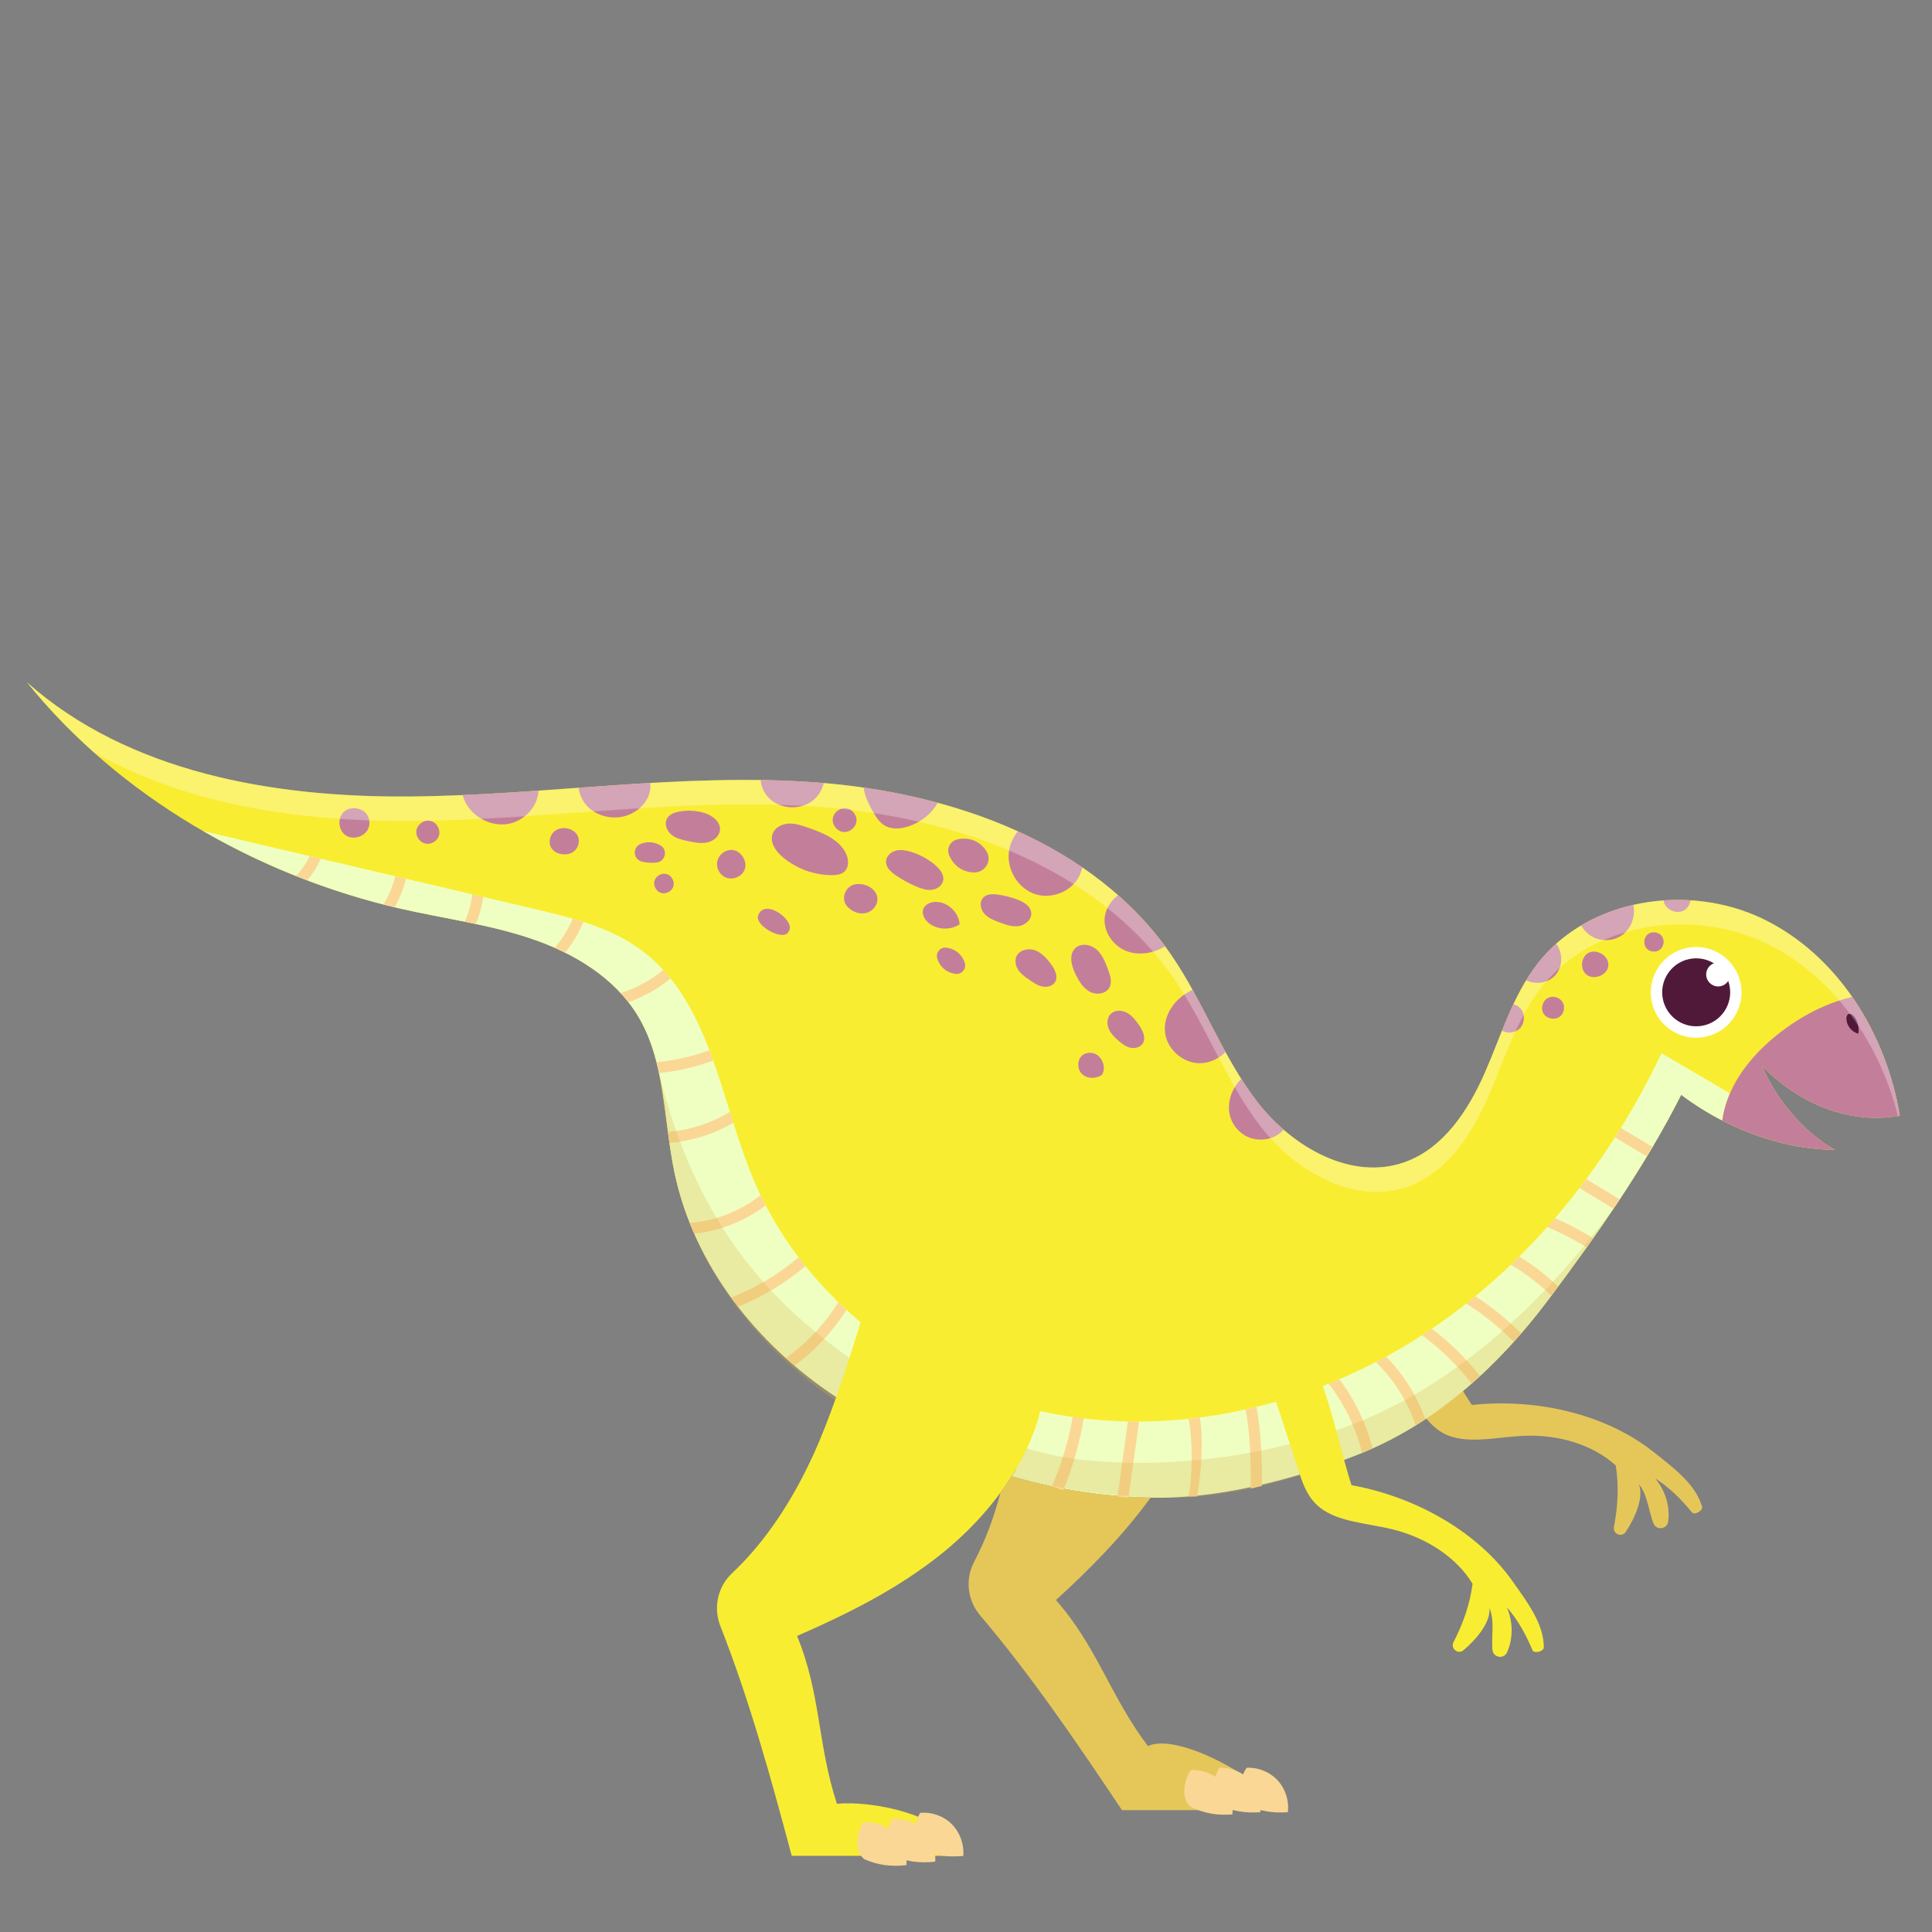<?xml version="1.0" encoding="utf-8"?>
<!-- Generator: Adobe Illustrator 16.0.4, SVG Export Plug-In . SVG Version: 6.00 Build 0)  -->
<!DOCTYPE svg PUBLIC "-//W3C//DTD SVG 1.1//EN" "http://www.w3.org/Graphics/SVG/1.1/DTD/svg11.dtd">
<svg version="1.1" id="Layer_1" xmlns="http://www.w3.org/2000/svg" xmlns:xlink="http://www.w3.org/1999/xlink" x="0px" y="0px"
	 width="170px" height="170px" viewBox="0 0 170 170" enable-background="new 0 0 170 170" xml:space="preserve">
<rect x="0" y="0" width="170" height="170" fill="#808080" stroke="none"/>
<title>Artboard 9</title>
<g>
	<path fill="#F9ED32" d="M36.003,70.086c11.968-0.089,23.922-2.122,35.859-1.236c11.937,0.887,24.432,5.32,31.206,15.188
		c2.831,4.125,4.516,8.978,7.577,12.935s8.289,6.975,12.993,5.273c3.371-1.22,5.535-4.506,6.983-7.785
		c1.449-3.279,2.465-6.821,4.66-9.656c4.47-5.776,13.29-7.123,19.866-3.941c6.574,3.183,10.842,10.111,12.021,17.318
		c-4.519,0.785-8.896-1.084-12.101-4.364c1.152,2.83,3.703,5.885,6.385,7.349c-4.803-0.016-9.688-1.945-13.524-4.835
		c-3.182,6.324-7.481,12.428-11.731,18.088c-4.249,5.66-9.648,10.64-16.186,13.351c-0.577,0.238-1.163,0.45-1.751,0.654
		c0.208,0.762,0.422,1.519,0.658,2.258c5.916,1.072,11.221,4.287,14.137,8.405c1.375,1.941,2.792,3.811,2.787,5.873
		c-0.002,0.36-0.855,0.569-0.997,0.237c-0.562-1.321-1.239-2.611-2.263-3.786c0.479,1.077,0.652,2.61,0.02,3.988
		c-0.289,0.629-1.223,0.453-1.28-0.236c-0.099-1.196,0.213-2.57-0.263-3.666c0.119,1.239-1.137,2.741-2.291,3.714
		c-0.478,0.404-1.157-0.162-0.87-0.719c0.85-1.646,1.438-3.317,1.677-5.134c-1.363-2.26-3.992-4.044-7.068-4.797
		c-2.202-0.538-4.759-0.636-6.371-1.914c-1.047-0.829-1.469-1.999-1.837-3.125c-3.767,0.818-7.671,1.085-11.535,1.065
		c-4.472-0.023-8.979-0.43-13.36-1.339c-1.68,2.878-3.986,5.409-6.596,7.502c-3.802,3.049-8.206,5.253-12.673,7.201
		c2.113,5.133,1.78,9.495,3.508,14.771c2.766-0.304,9.765,0.807,11.117,4.574H69.665c-1.761-6.587-3.665-13.572-6.281-20.222
		c-0.634-1.61-0.237-3.448,1.024-4.636c3.048-2.872,5.358-6.518,7.117-10.34c0.776-1.688,1.435-3.423,2.055-5.173
		c-6.994-4.614-12.534-11.624-14.237-19.794c-0.967-4.64-0.766-9.693-3.219-13.751c-2.046-3.387-5.676-5.541-9.426-6.804
		c-3.75-1.262-7.709-1.76-11.564-2.649c-12.56-2.898-24.674-9.846-32.76-19.886C11.336,67.978,24.034,70.175,36.003,70.086z"/>
	<path fill="#E5C759" d="M142.177,128.955c-1.944-1.786-4.969-2.758-8.133-2.614c-2.264,0.102-4.745,0.727-6.652-0.046
		c-0.813-0.329-1.399-0.883-1.903-1.496c1.118-0.745,2.2-1.544,3.234-2.409c0.262,0.412,0.517,0.837,0.787,1.236
		c5.979-0.635,11.973,0.958,15.93,4.09c1.866,1.477,3.751,2.872,4.325,4.853c0.102,0.346-0.659,0.786-0.888,0.508
		c-0.911-1.11-1.926-2.157-3.238-2.997c0.764,0.899,1.36,2.321,1.142,3.822c-0.1,0.685-1.046,0.778-1.295,0.132
		c-0.431-1.118-0.52-2.525-1.283-3.442c0.464,1.154-0.32,2.949-1.154,4.207c-0.346,0.522-1.156,0.171-1.036-0.444
		C142.364,132.535,142.459,130.766,142.177,128.955z"/>
	<g>
		<path fill="#EFFFC2" d="M91.531,124.158c0.07,0.017,0.14,0.036,0.21,0.052c6.782,1.463,13.861,1.042,20.542-0.871
			c0.661,2.027,2.056,6.302,2.093,6.411c-4.135,1.229-8.566,2.058-12.537,2.037c-4.435-0.023-8.692-0.7-12.819-1.88
			c0.946-1.505,1.723-3.11,2.264-4.811C91.383,124.789,91.45,124.472,91.531,124.158z"/>
		<path fill="#EFFFC2" d="M120.012,127.77c-0.564,0.233-1.15,0.465-1.742,0.688c-0.59-2.157-1.126-4.379-1.878-6.501
			c2.749-1.068,5.402-2.387,7.903-3.938c9.62-5.97,17.057-15.116,21.908-25.346c2.005,1.179,4.01,2.358,6.016,3.538
			c-0.214,0.492-0.388,1.003-0.517,1.529c-0.068,0.281-0.116,0.568-0.154,0.856c-1.277-0.657-2.495-1.419-3.619-2.266
			c-3.182,6.324-7.481,12.428-11.731,18.088C131.948,120.079,126.549,125.059,120.012,127.77z"/>
		<path fill="#EFFFC2" d="M46.927,79.956c3.297,0.775,6.695,1.595,9.431,3.595c6.156,4.5,6.985,13.154,9.924,20.19
			c2.053,4.912,5.368,9.192,9.444,12.608c-0.673,2.207-1.376,4.405-2.146,6.578c-6.994-4.614-12.534-11.624-14.237-19.794
			c-0.967-4.64-0.766-9.693-3.219-13.751c-2.046-3.387-5.676-5.541-9.426-6.804c-3.75-1.262-7.709-1.76-11.564-2.649
			c-5.979-1.38-11.853-3.688-17.243-6.799C27.57,75.405,37.248,77.681,46.927,79.956z"/>
	</g>
	<path fill="#E5C759" d="M89.02,129.907c3.945,1.128,8.014,1.778,12.238,1.855c-2.411,3.312-5.31,6.261-8.342,9.029
		c3.657,4.177,4.75,8.411,8.088,12.848c2.52-1.18,9.494,2.509,11.99,5.639H98.726c-3.793-5.666-7.857-11.688-12.481-17.137
		c-1.12-1.32-1.337-3.188-0.527-4.718c1.014-1.918,1.759-3.971,2.315-6.083c0.489-0.671,0.943-1.363,1.362-2.077
		C89.27,129.479,89.152,129.696,89.02,129.907z"/>
	<circle fill="#FFFFFF" cx="149.246" cy="87.32" r="3.991"/>
	<circle fill="#501939" cx="149.25" cy="87.316" r="2.991"/>
	<circle fill="#FFFFFF" cx="151.185" cy="85.744" r="1.055"/>
	<path fill="#C37F9A" d="M161.453,101.166c-3.394-0.011-6.827-0.982-9.905-2.569c0.038-0.288,0.086-0.575,0.154-0.856
		c0.684-2.802,2.661-5.137,4.944-6.9c1.877-1.447,4.024-2.582,6.328-3.115c2.147,3.094,3.586,6.736,4.194,10.457
		c-4.519,0.785-8.896-1.084-12.101-4.364C156.223,96.647,158.771,99.702,161.453,101.166z"/>
	<g>
		<path fill="#C37F9A" d="M84.071,85.691c-0.359-0.045-0.707-0.188-0.986-0.419c-0.301-0.248-0.516-0.593-0.622-0.968
			c-0.136-0.485,0.274-0.973,0.778-0.921c0.381,0.041,0.752,0.188,1.048,0.433c0.275,0.228,0.481,0.535,0.597,0.873
			C85.075,85.234,84.642,85.764,84.071,85.691z"/>
		<path fill="#C37F9A" d="M86.606,80.39c-0.338-0.388-0.447-1.029-0.094-1.404c0.311-0.333,0.833-0.333,1.285-0.27
			c0.598,0.083,1.185,0.233,1.747,0.447c0.549,0.208,1.146,0.575,1.198,1.158c0.054,0.587-0.515,1.083-1.098,1.168
			c-0.583,0.085-1.164-0.127-1.715-0.334C87.447,80.973,86.945,80.777,86.606,80.39z"/>
		<path fill="#C37F9A" d="M84.611,76.495c-0.515-0.277-0.912-0.754-1.117-1.3c-0.217-0.581,0.146-1.195,0.75-1.338
			c0.559-0.132,1.167-0.068,1.674,0.204c0.382,0.206,0.698,0.524,0.916,0.901c0.468,0.809-0.169,1.814-1.104,1.809
			C85.342,76.77,84.955,76.678,84.611,76.495z"/>
		<path fill="#C37F9A" d="M76.707,71.223c-0.324-0.592-0.646-1.268-0.708-1.92c2.19,0.315,4.376,0.758,6.517,1.338
			c-0.609,1.038-1.634,1.827-2.797,2.14c-0.597,0.16-1.263,0.192-1.808-0.102C77.349,72.375,77.013,71.785,76.707,71.223z"/>
		<path fill="#C37F9A" d="M81.254,79.964c0.184-0.458,0.752-0.645,1.243-0.6c1.001,0.087,1.87,0.969,1.947,1.971
			c-0.76,0.498-1.817,0.497-2.577-0.003C81.415,81.035,81.054,80.467,81.254,79.964z"/>
		<path fill="#C37F9A" d="M78.826,77.025c-0.435-0.296-0.887-0.709-0.864-1.234c0.021-0.443,0.402-0.81,0.827-0.932
			c0.427-0.122,0.886-0.045,1.312,0.079c0.808,0.237,1.565,0.646,2.205,1.194c0.409,0.35,0.799,0.849,0.681,1.375
			c-0.101,0.446-0.559,0.743-1.014,0.792c-0.456,0.047-0.908-0.105-1.33-0.285C80.006,77.747,79.396,77.414,78.826,77.025z"/>
		<path fill="#C37F9A" d="M66.936,68.641c1.643,0.024,3.285,0.086,4.926,0.208c0.207,0.015,0.414,0.034,0.623,0.052
			c-0.141,0.563-0.43,1.085-0.871,1.465c-1.071,0.924-2.837,0.887-3.878-0.071C67.275,69.871,66.97,69.257,66.936,68.641z"/>
		<path fill="#C37F9A" d="M99.088,83.674c-1.243-0.492-2.126-1.885-1.845-3.191c0.148-0.695,0.578-1.263,1.133-1.714
			c1.523,1.344,2.914,2.84,4.138,4.497C101.492,83.894,100.198,84.112,99.088,83.674z"/>
		<path fill="#C37F9A" d="M32.356,71.785c0.151,0.289,0.19,0.631,0.112,0.947c-0.212,0.837-1.365,1.26-2.067,0.76
			c-0.609-0.434-0.721-1.416-0.224-1.973C30.748,70.875,31.957,71.023,32.356,71.785z"/>
		<path fill="#C37F9A" d="M63.829,77.199c-0.515-0.232-0.827-0.841-0.719-1.395c0.108-0.554,0.628-0.999,1.192-1.021
			c0.878-0.034,1.576,1.06,1.174,1.841C65.183,77.195,64.413,77.464,63.829,77.199z"/>
		<path fill="#C37F9A" d="M73.278,72.012c0.075-0.529,0.61-0.948,1.143-0.896c0.531,0.052,0.975,0.568,0.947,1.102
			c-0.029,0.565-0.588,1.046-1.153,0.991C73.652,73.153,73.197,72.574,73.278,72.012z"/>
		<path fill="#C37F9A" d="M73.201,77.006c-1.577,0.001-3.147-0.577-4.347-1.6c-0.601-0.512-1.146-1.302-0.872-2.042
			c0.205-0.549,0.813-0.863,1.399-0.895c0.584-0.032,1.155,0.163,1.709,0.355c1.284,0.449,2.681,0.998,3.314,2.201
			c0.281,0.535,0.34,1.277-0.113,1.679C74.003,76.958,73.587,77.006,73.201,77.006z"/>
		<path fill="#C37F9A" d="M94.969,77.078c-0.671,1.377-2.442,2.079-3.895,1.595c-1.454-0.484-2.442-2.053-2.315-3.58
			c0.06-0.713,0.357-1.385,0.801-1.944c1.988,0.903,3.891,1.954,5.667,3.167C95.169,76.579,95.088,76.834,94.969,77.078z"/>
		<path fill="#C37F9A" d="M89.654,85.424c-0.26-0.35-0.394-0.825-0.231-1.229c0.235-0.588,1.021-0.795,1.62-0.589
			c0.601,0.206,1.045,0.709,1.425,1.217c0.349,0.468,0.674,1.104,0.364,1.597c-0.217,0.35-0.688,0.468-1.091,0.389
			c-0.404-0.077-0.758-0.312-1.098-0.543C90.282,86.023,89.914,85.773,89.654,85.424z"/>
		<path fill="#C37F9A" d="M51.586,70.837c-0.368-0.424-0.6-0.963-0.672-1.52c2.099-0.152,4.198-0.298,6.297-0.419
			c0.026,0.199,0.03,0.403-0.001,0.602c-0.192,1.236-1.338,2.189-2.573,2.389C53.528,72.068,52.321,71.687,51.586,70.837z"/>
		<path fill="#C37F9A" d="M59.25,77.996c-0.131,0.427-0.633,0.7-1.062,0.58c-0.429-0.121-0.715-0.615-0.604-1.048
			c0.113-0.446,0.63-0.745,1.073-0.62C59.1,77.031,59.385,77.556,59.25,77.996z"/>
		<path fill="#C37F9A" d="M58.695,72.013c0.207-0.358,0.639-0.518,1.047-0.597c0.718-0.138,1.47-0.105,2.173,0.097
			c0.734,0.211,1.515,0.783,1.434,1.542c-0.06,0.548-0.577,0.957-1.116,1.074c-0.539,0.116-1.097,0.005-1.637-0.106
			c-0.531-0.109-1.084-0.229-1.507-0.568C58.666,73.115,58.425,72.483,58.695,72.013z"/>
		<path fill="#C37F9A" d="M56.375,74.255c0.27-0.109,0.563-0.163,0.854-0.145c0.324,0.021,0.639,0.126,0.916,0.296
			c0.626,0.386,0.4,1.387-0.329,1.482c-0.433,0.057-0.878,0.036-1.304-0.063C55.713,75.64,55.615,74.562,56.375,74.255z"/>
		<path fill="#C37F9A" d="M66.721,80.529c0.599-1.569,3.334,0.545,2.684,1.404C69.06,82.939,66.324,81.447,66.721,80.529z"/>
		<path fill="#C37F9A" d="M50.514,73.162l0.014,0.011c0.77,0.597,0.372,1.856-0.594,1.987c-0.037,0.005-0.072,0.009-0.109,0.013
			c-0.483,0.041-1.013-0.118-1.287-0.518c-0.335-0.486-0.162-1.224,0.321-1.564C49.342,72.751,50.043,72.805,50.514,73.162z"/>
		<path fill="#C37F9A" d="M37.84,72.222c0.577,0.109,0.968,0.789,0.775,1.343c-0.159,0.458-0.681,0.76-1.159,0.668
			c-0.478-0.09-0.851-0.563-0.831-1.048C36.65,72.599,37.265,72.111,37.84,72.222z"/>
		<path fill="#C37F9A" d="M44.711,72.499c-1.371,0.238-2.835-0.45-3.594-1.616c-0.182-0.281-0.317-0.596-0.405-0.922
			c2.225-0.095,4.449-0.235,6.673-0.39c-0.002,0.036-0.001,0.073-0.005,0.109C47.25,71.064,46.081,72.26,44.711,72.499z"/>
		<path fill="#C37F9A" d="M105.519,93.555c-1.526-0.028-2.936-1.341-3.022-2.864c-0.062-1.058,0.461-2.098,1.246-2.81
			c0.354-0.321,0.76-0.578,1.191-0.783c1,1.804,1.91,3.666,2.902,5.473C107.224,93.182,106.387,93.57,105.519,93.555z"/>
		<path fill="#C37F9A" d="M99.134,89.098c0.444,0.232,0.766,0.641,1.056,1.051c0.361,0.506,0.699,1.207,0.334,1.711
			c-0.237,0.325-0.701,0.421-1.093,0.322s-0.723-0.353-1.026-0.615c-0.347-0.302-0.685-0.639-0.856-1.064s-0.142-0.963,0.186-1.287
			C98.088,88.862,98.688,88.865,99.134,89.098z"/>
		<path fill="#C37F9A" d="M96.165,92.666c0.787,0.177,1.224,1.227,0.796,1.91c-0.523,0.376-1.323,0.365-1.775-0.097
			c-0.452-0.46-0.405-1.338,0.14-1.684C95.572,92.641,95.882,92.602,96.165,92.666z"/>
		<path fill="#C37F9A" d="M112.949,99.406c-0.178,0.187-0.372,0.359-0.604,0.495c-0.756,0.444-1.727,0.501-2.53,0.148
			c-0.803-0.352-1.419-1.102-1.612-1.956c-0.182-0.807,0.003-1.669,0.418-2.382c0.167-0.284,0.37-0.546,0.603-0.78
			c0.444,0.7,0.912,1.384,1.421,2.041C111.317,97.843,112.096,98.666,112.949,99.406z"/>
		<path fill="#C37F9A" d="M74.564,79.776l-0.013-0.014c-0.667-0.751-0.083-1.967,0.922-1.979c0.124-0.001,0.245,0.005,0.369,0.023
			c0.639,0.089,1.274,0.541,1.358,1.18c0.079,0.605-0.396,1.202-0.987,1.35C75.622,80.483,74.974,80.228,74.564,79.776z"/>
		<path fill="#C37F9A" d="M94.625,83.42c0.501-0.466,1.354-0.319,1.867,0.133c0.513,0.454,0.77,1.122,1.009,1.764
			c0.189,0.511,0.375,1.098,0.118,1.578c-0.312,0.58-1.164,0.677-1.742,0.36c-0.579-0.316-0.938-0.919-1.23-1.51
			C94.279,84.998,94.017,83.989,94.625,83.42z"/>
	</g>
	<path fill="#501939" d="M162.468,89.65c0.018,0.598,0.466,1.16,1.047,1.309c0.091-0.514-0.036-1.062-0.345-1.484
		c-0.126-0.173-0.348-0.337-0.535-0.234C162.499,89.316,162.462,89.495,162.468,89.65z"/>
	<path fill="#FBD795" d="M109.637,158.781c1.229,0.597,2.316,0.767,3.681,0.681c0.13-1.006-0.209-2.062-0.899-2.806
		c-0.689-0.744-1.719-1.159-2.731-1.104C108.848,156.874,109.229,157.676,109.637,158.781z"/>
	<path fill="#FBD795" d="M107.211,158.781c1.229,0.597,2.316,0.767,3.68,0.681c0.13-1.006-0.208-2.062-0.898-2.806
		c-0.689-0.744-1.719-1.159-2.731-1.104C106.598,156.878,106.607,157.699,107.211,158.781z"/>
	<path fill="#FBD795" d="M104.754,158.979c1.229,0.597,2.316,0.767,3.68,0.681c0.129-1.007-0.209-2.062-0.898-2.806
		c-0.69-0.744-1.72-1.159-2.732-1.104C104.341,156.254,103.76,158.143,104.754,158.979z"/>
	<g>
		<path fill="#FBD795" d="M58.361,85.349c0.222,0.241,0.435,0.491,0.639,0.746c-1.102,0.908-2.36,1.616-3.7,2.094
			c-0.217-0.278-0.45-0.544-0.689-0.803C55.974,86.951,57.252,86.26,58.361,85.349z"/>
		<path fill="#FBD795" d="M41.557,78.694c0.319,0.075,0.638,0.15,0.957,0.225c-0.105,0.819-0.324,1.625-0.646,2.387
			c-0.325-0.068-0.65-0.138-0.977-0.205C41.235,80.34,41.462,79.524,41.557,78.694z"/>
		<path fill="#FBD795" d="M117.856,121.364c1.358,1.805,2.354,3.882,2.915,6.07c-0.253,0.113-0.505,0.229-0.76,0.335
			c-0.054,0.022-0.108,0.042-0.162,0.063c-0.539-2.204-1.549-4.285-2.941-6.076C117.227,121.629,117.541,121.498,117.856,121.364z"
			/>
		<path fill="#FBD795" d="M34.732,79.829c-0.329-0.079-0.657-0.164-0.985-0.248c0.461-0.771,0.811-1.61,1.034-2.48
			c0.318,0.075,0.637,0.15,0.955,0.225C35.513,78.199,35.173,79.042,34.732,79.829z"/>
		<path fill="#FBD795" d="M27.242,75.329c0.327,0.076,0.653,0.154,0.98,0.23c-0.299,0.688-0.698,1.328-1.182,1.899
			c-0.331-0.125-0.662-0.249-0.993-0.38C26.532,76.56,26.939,75.968,27.242,75.329z"/>
		<path fill="#FBD795" d="M66.927,105.17c0.144,0.301,0.292,0.598,0.446,0.893c-1.816,1.383-4.011,2.253-6.278,2.496
			c-0.138-0.312-0.271-0.629-0.397-0.947C62.953,107.43,65.149,106.572,66.927,105.17z"/>
		<path fill="#FBD795" d="M62.416,92.41c0.115,0.301,0.229,0.605,0.338,0.912c-1.531,0.57-3.137,0.939-4.764,1.096
			c-0.069-0.32-0.141-0.64-0.223-0.956C59.355,93.32,60.924,92.965,62.416,92.41z"/>
		<path fill="#FBD795" d="M70.263,110.637c0.197,0.261,0.398,0.521,0.603,0.775c-1.771,1.493-3.775,2.701-5.924,3.57
			c-0.207-0.267-0.411-0.536-0.609-0.811C66.489,113.332,68.497,112.131,70.263,110.637z"/>
		<path fill="#FBD795" d="M73.751,114.584c0.238,0.23,0.479,0.458,0.723,0.684c-1.198,1.904-2.757,3.575-4.576,4.899
			c-0.255-0.219-0.509-0.441-0.758-0.666C70.988,118.192,72.567,116.514,73.751,114.584z"/>
		<path fill="#FBD795" d="M64.225,97.832c0.101,0.32,0.202,0.643,0.304,0.964c-1.718,1.003-3.646,1.608-5.621,1.768
			c-0.046-0.324-0.09-0.648-0.132-0.972C60.698,99.445,62.572,98.838,64.225,97.832z"/>
		<path fill="#FBD795" d="M50.396,80.838c0.315,0.09,0.629,0.186,0.94,0.286c-0.402,0.972-0.951,1.884-1.614,2.704
			c-0.3-0.15-0.604-0.293-0.91-0.429C49.464,82.629,50.003,81.763,50.396,80.838z"/>
		<path fill="#FBD795" d="M104.594,124.848c0.325-0.034,0.651-0.072,0.977-0.114c0.354,1.915,0.109,5.026-0.236,6.943
			c-0.334,0.011-0.418-0.007-0.753,0C104.948,129.793,104.952,126.732,104.594,124.848z"/>
		<path fill="#FBD795" d="M94.384,124.681c0.325,0.047,0.649,0.089,0.975,0.127c-0.258,1.795-1.067,4.635-1.793,6.291
			c-0.338-0.044-0.676-0.253-1.014-0.302C93.3,129.15,94.126,126.475,94.384,124.681z"/>
		<path fill="#FBD795" d="M136.499,114.012c-1.069-1.051-2.267-1.97-3.562-2.727c0.246-0.235,0.489-0.476,0.731-0.716
			c1.238,0.746,2.391,1.635,3.43,2.64C136.898,113.477,136.699,113.746,136.499,114.012z"/>
		<path fill="#FBD795" d="M100.235,125.087l-0.948,6.7c-0.328-0.017-0.62-0.085-0.947-0.107l0.901-6.602
			C99.573,125.084,99.905,125.088,100.235,125.087z"/>
		<path fill="#FBD795" d="M109.595,124.029c0.319-0.071,0.638-0.146,0.955-0.224c0.438,2.067,0.499,4.84,0.485,6.951
			c-0.327,0.045-0.655,0.183-0.984,0.221C110.074,128.9,110.022,126.065,109.595,124.029z"/>
		<path fill="#FBD795" d="M121.064,119.85c0.303-0.156,0.603-0.315,0.9-0.479c1.532,1.56,2.711,3.44,3.45,5.497
			c-0.28,0.186-0.562,0.37-0.846,0.547C123.853,123.315,122.651,121.399,121.064,119.85z"/>
		<path fill="#FBD795" d="M138.974,104.531c0.2-0.262,0.403-0.521,0.601-0.785l2.945,1.791c-0.181,0.272-0.366,0.542-0.549,0.815
			L138.974,104.531z"/>
		<path fill="#FBD795" d="M129.811,114.055c1.454,0.94,2.817,2.044,4.035,3.277c-0.214,0.248-0.433,0.492-0.652,0.735
			c-1.256-1.279-2.673-2.418-4.188-3.367C129.275,114.488,129.545,114.273,129.811,114.055z"/>
		<path fill="#FBD795" d="M145.415,100.917c-0.166,0.28-0.339,0.559-0.508,0.84l-2.805-1.676c0.177-0.276,0.345-0.557,0.517-0.835
			L145.415,100.917z"/>
		<path fill="#FBD795" d="M129.493,121.734c-1.258-1.604-2.736-3.04-4.372-4.254c0.291-0.188,0.585-0.372,0.871-0.566
			c1.574,1.206,3.004,2.606,4.231,4.164C129.983,121.301,129.738,121.519,129.493,121.734z"/>
		<path fill="#FBD795" d="M136.136,107.965c0.23-0.258,0.461-0.516,0.687-0.779c1.165,0.505,2.284,1.099,3.356,1.768
			c-0.188,0.269-0.376,0.538-0.566,0.805C138.506,109.069,137.346,108.47,136.136,107.965z"/>
	</g>
	<g>
		<path fill="#C37F9A" d="M141.523,84.969c-0.081,0.89-1.394,1.351-2.014,0.708c-0.466-0.483-0.384-1.376,0.161-1.768
			C140.396,83.388,141.604,84.08,141.523,84.969z"/>
		<path fill="#C37F9A" d="M143.715,79.622c0.264,1.118-0.318,2.412-1.377,2.889c-0.726,0.328-1.61,0.278-2.295-0.127
			c-0.383-0.226-0.693-0.563-0.907-0.953C140.544,80.597,142.096,79.992,143.715,79.622z"/>
		<path fill="#C37F9A" d="M146.408,79.363c-0.012-0.044-0.017-0.089-0.023-0.135c0.785-0.055,1.576-0.057,2.363-0.009
			c-0.053,0.363-0.25,0.704-0.57,0.886C147.536,80.468,146.6,80.076,146.408,79.363z"/>
		<path fill="#C37F9A" d="M134.291,86.255c0.304-0.498,0.629-0.985,0.99-1.45c0.496-0.643,1.051-1.227,1.646-1.76
			c0.635,0.818,0.593,2.117-0.15,2.854C136.139,86.531,135.09,86.641,134.291,86.255z"/>
		<path fill="#C37F9A" d="M133.164,88.37c0.238,0.059,0.461,0.175,0.624,0.361c0.424,0.485,0.399,1.297-0.051,1.756
			c-0.4,0.407-1.083,0.481-1.576,0.204C132.479,89.908,132.807,89.131,133.164,88.37z"/>
		<path fill="#C37F9A" d="M135.833,89.211c-0.304-0.47-0.095-1.186,0.413-1.42c0.424-0.195,0.979-0.034,1.231,0.358
			c0.253,0.392,0.172,0.964-0.181,1.269C136.875,89.785,136.136,89.68,135.833,89.211z"/>
		<path fill="#C37F9A" d="M146.22,82.359c0.259,0.342,0.207,0.88-0.113,1.165c-0.32,0.286-0.861,0.277-1.171-0.02
			c-0.344-0.328-0.332-0.951,0.022-1.267C145.312,81.92,145.933,81.981,146.22,82.359z"/>
	</g>
	<g opacity="0.29">
		<path fill="#FFFFFF" d="M155.431,83.02c-6.575-3.183-15.396-1.836-19.866,3.94c-2.194,2.836-3.211,6.376-4.66,9.655
			c-1.448,3.281-3.612,6.565-6.983,7.785c-4.703,1.702-9.931-1.316-12.993-5.273c-3.062-3.955-4.746-8.811-7.577-12.935
			c-6.773-9.868-19.269-14.301-31.206-15.187c-11.935-0.887-23.891,1.146-35.859,1.235c-9.655,0.073-19.782-1.346-28.043-6.061
			c-2.121-1.893-4.096-3.935-5.869-6.136c8.962,7.934,21.66,10.131,33.629,10.042c11.968-0.089,23.922-2.122,35.859-1.236
			c11.937,0.887,24.432,5.32,31.206,15.188c2.831,4.125,4.516,8.978,7.577,12.935s8.289,6.975,12.993,5.273
			c3.371-1.22,5.535-4.506,6.983-7.785c1.447-3.279,2.465-6.821,4.66-9.656c4.47-5.776,13.29-7.123,19.866-3.941
			c6.574,3.183,10.842,10.111,12.021,17.318c-0.056,0.01-0.112,0.015-0.167,0.023C165.395,91.792,161.352,85.885,155.431,83.02z"/>
		<path fill="#FFFFFF" d="M58.897,100.497c-0.053-0.376-0.103-0.755-0.151-1.132C58.798,99.741,58.849,100.12,58.897,100.497z"/>
	</g>
	<path fill="#FBD795" d="M81.054,162.746c1.253,0.544,2.347,0.695,3.705,0.552c0.088-1.011-0.296-2.08-1.017-2.793
		c-0.722-0.713-1.766-1.085-2.776-0.987C80.185,160.874,80.599,161.658,81.054,162.746z"/>
	<path fill="#FBD795" d="M78.582,163.289c1.254,0.543,2.347,0.667,3.707,0.523c0.086-1.011-0.296-2.053-1.018-2.766
		c-0.721-0.714-1.766-1.085-2.776-0.987C77.89,161.413,77.934,162.232,78.582,163.289z"/>
	<path fill="#FBD795" d="M76.054,163.594c1.253,0.544,2.347,0.667,3.705,0.523c0.088-1.01-0.296-2.052-1.017-2.765
		c-0.72-0.713-1.766-1.086-2.776-0.987C75.525,160.889,75.024,162.8,76.054,163.594z"/>
	<g>
		<g opacity="0.26">
			<path fill="#D6B040" d="M120.771,124.599c8.571-3.791,15.893-10.969,21.402-18.549c-1.92,2.873-3.951,5.674-5.977,8.369
				c-4.249,5.66-9.648,10.64-16.186,13.351c-0.574,0.237-1.158,0.461-1.742,0.688c-0.236-0.863-0.465-1.729-0.699-2.603
				C118.662,125.471,119.733,125.058,120.771,124.599z"/>
		</g>
		<g opacity="0.26">
			<path fill="#D6B040" d="M95.358,128.467c5.87,0.603,12.214,0.106,18.139-1.403c0.255,0.787,0.857,2.62,0.902,2.753
				c-3.788,1.187-7.715,1.979-11.61,1.959c-4.599-0.024-9.261-0.662-13.781-1.846c0.501-0.796,0.94-1.628,1.337-2.479
				C92.045,127.945,93.727,128.3,95.358,128.467z"/>
		</g>
		<g opacity="0.26">
			<path fill="#D6B040" d="M70.866,116.451c1.186,1.021,2.486,2.046,3.873,3.046c-0.395,1.243-0.815,2.477-1.254,3.703
				c-6.969-4.663-12.441-11.906-14.142-20.066c-0.398-1.911-1.084-6.763-1.352-8.716C60.261,103.746,64.416,110.901,70.866,116.451z
				"/>
		</g>
	</g>
</g>
</svg>
